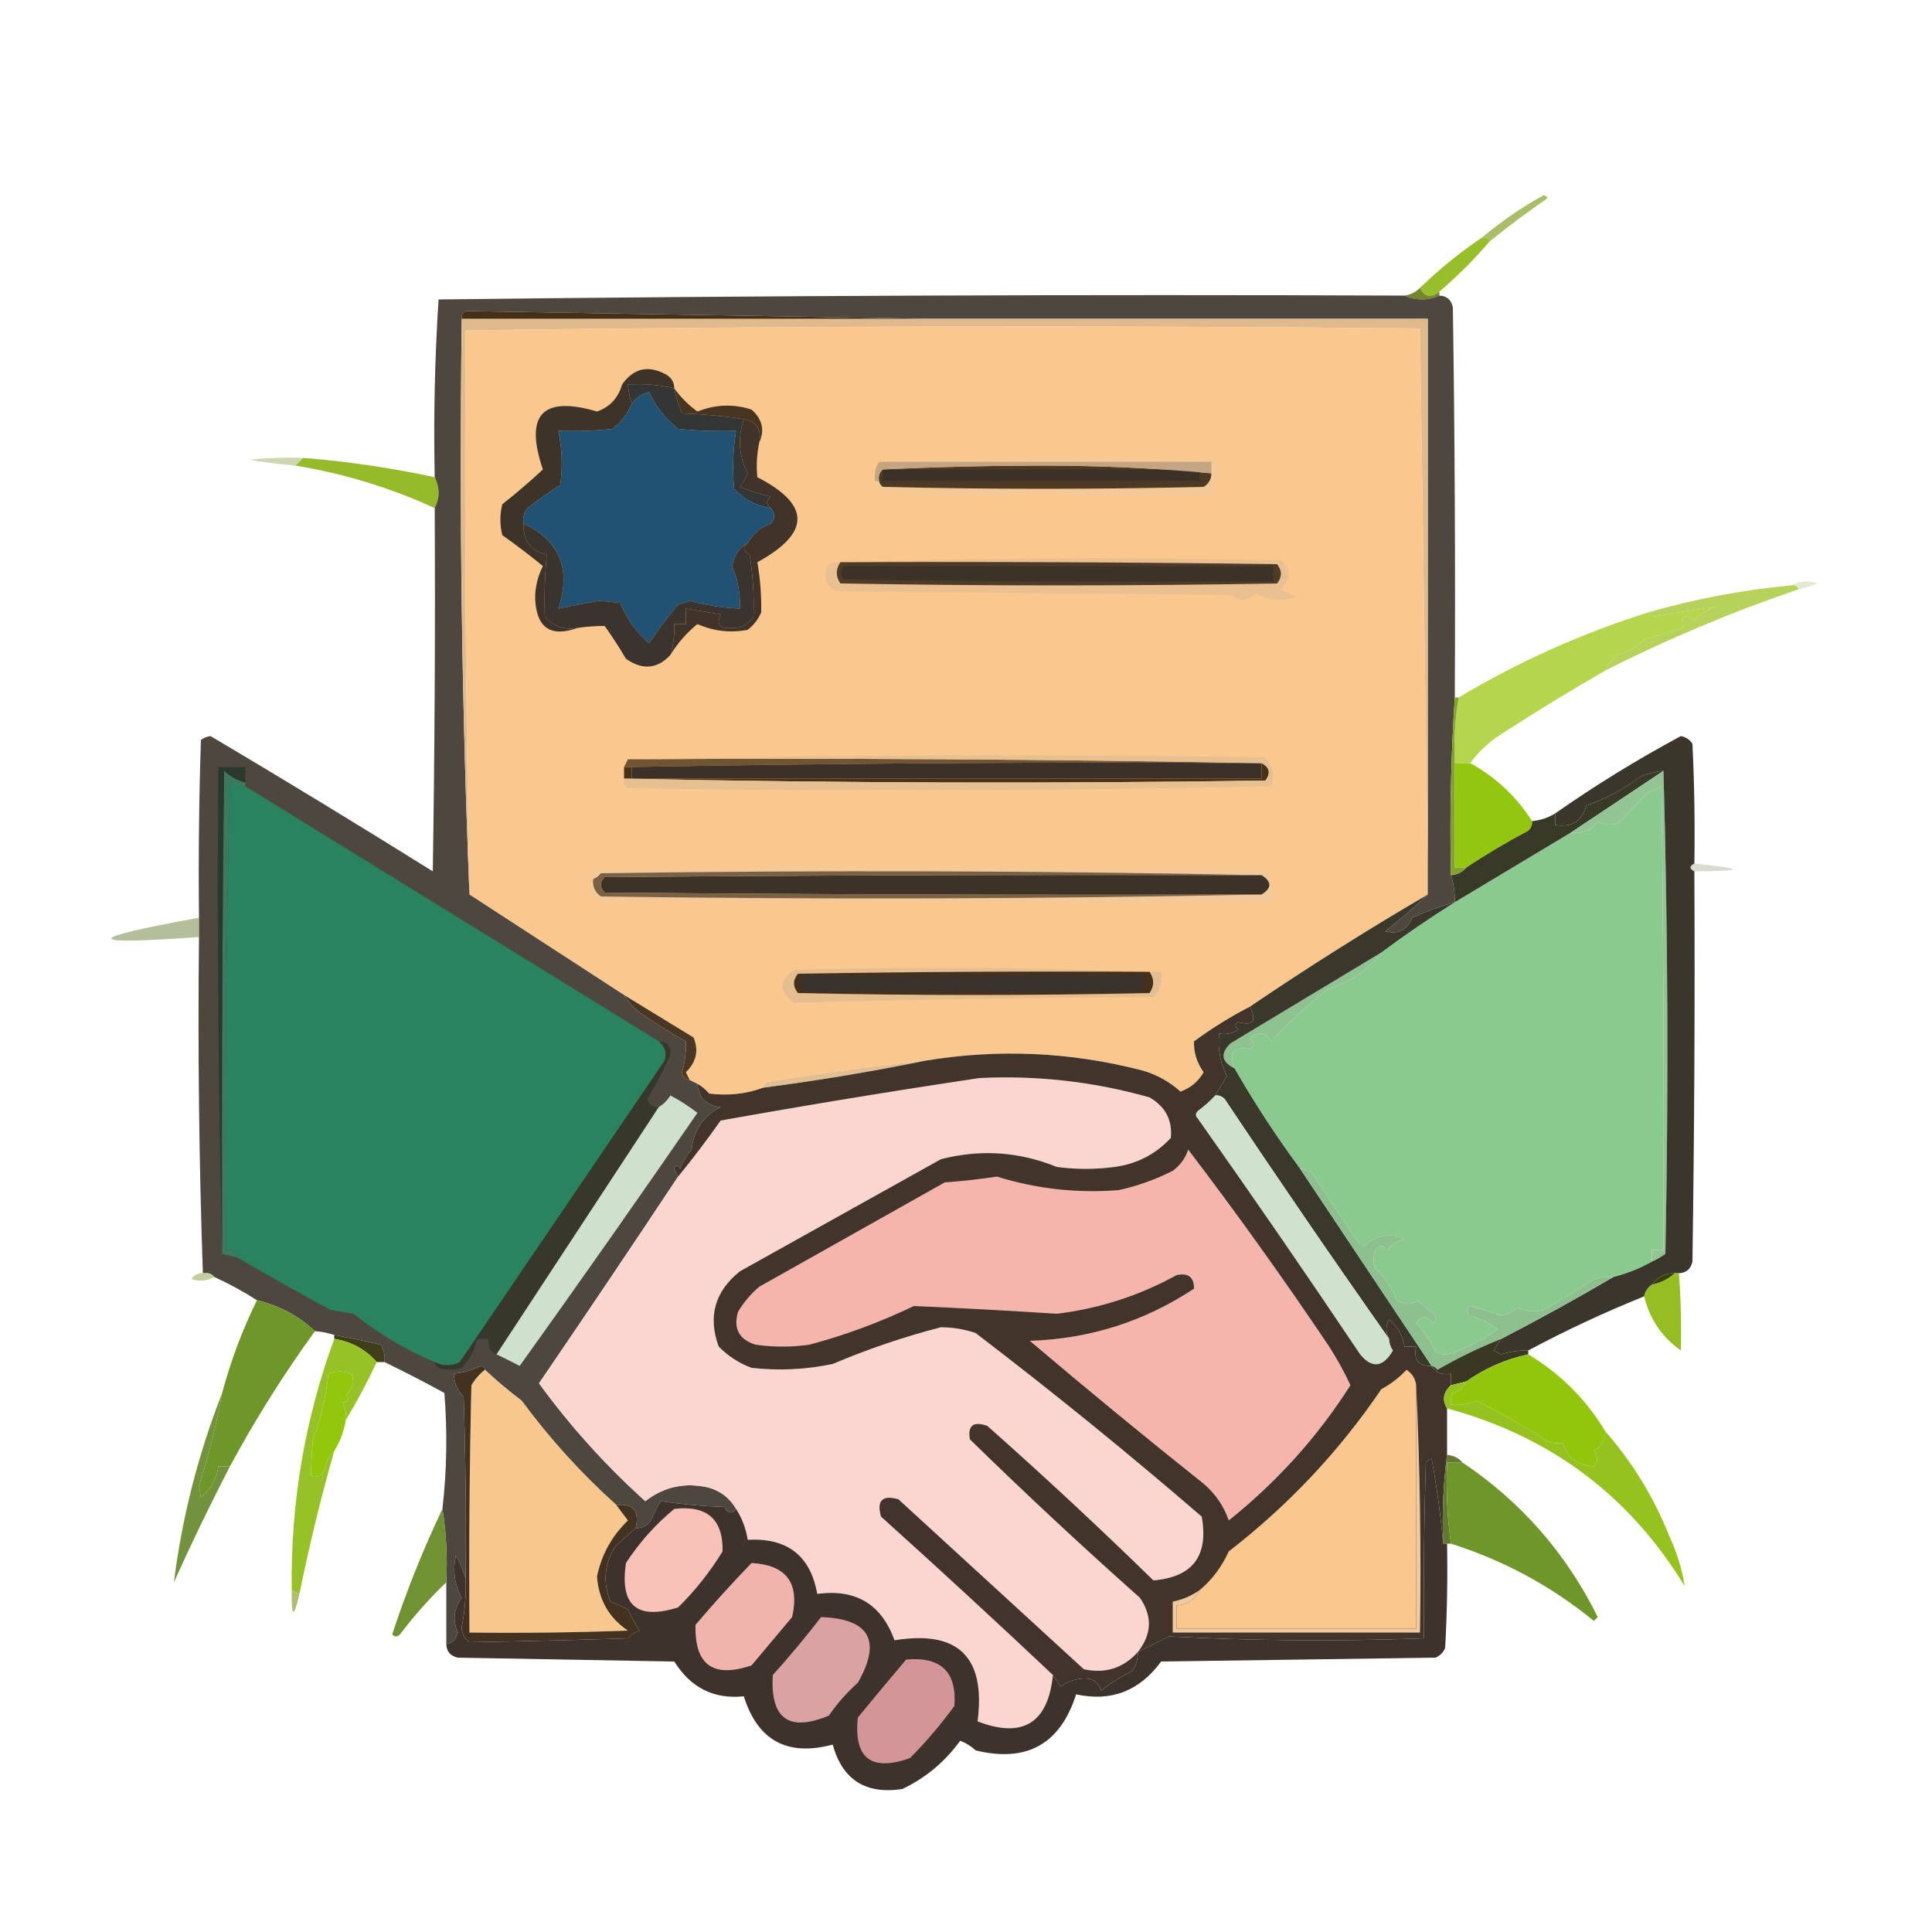 <?xml version="1.0" encoding="UTF-8"?>
<!DOCTYPE svg PUBLIC "-//W3C//DTD SVG 1.1//EN" "http://www.w3.org/Graphics/SVG/1.1/DTD/svg11.dtd">
<svg xmlns="http://www.w3.org/2000/svg" version="1.1" width="500px" height="500px" style="shape-rendering:geometricPrecision; text-rendering:geometricPrecision; image-rendering:optimizeQuality; fill-rule:evenodd; clip-rule:evenodd" xmlns:xlink="http://www.w3.org/1999/xlink">
<g><path style="opacity:0.922" fill="#a4b95f" d="M 385.5,62.5 C 385.158,61.662 384.492,61.328 383.5,61.5C 388.419,57.362 393.753,53.696 399.5,50.5C 400.696,50.846 400.696,51.346 399.5,52C 394.655,55.356 389.988,58.856 385.5,62.5 Z"/></g>
<g><path style="opacity:1" fill="#97bf2a" d="M 383.5,61.5 C 384.492,61.328 385.158,61.662 385.5,62.5C 381.5,67.167 377.167,71.5 372.5,75.5C 370.274,77.18 368.607,76.847 367.5,74.5C 372.427,69.698 377.76,65.365 383.5,61.5 Z"/></g>
<g><path style="opacity:1" fill="#75852e" d="M 367.5,74.5 C 368.607,76.847 370.274,77.18 372.5,75.5C 372.5,75.833 372.5,76.167 372.5,76.5C 369.5,77.833 366.5,77.833 363.5,76.5C 365.062,76.267 366.395,75.6 367.5,74.5 Z"/></g>
<g><path style="opacity:1" fill="#fac88e" d="M 369.5,223.5 C 369.5,226.167 369.5,228.833 369.5,231.5C 353.793,240.681 338.46,250.347 323.5,260.5C 318.471,263.102 313.638,266.102 309,269.5C 308.915,272.361 309.749,275.028 311.5,277.5C 310.109,279.89 308.109,281.557 305.5,282.5C 302.617,279.891 299.283,278.058 295.5,277C 276.999,272.228 258.332,271.395 239.5,274.5C 225.889,275.922 212.223,277.756 198.5,280C 197.944,280.383 197.611,280.883 197.5,281.5C 193.074,283.135 188.407,283.635 183.5,283C 182.627,281.955 181.627,281.122 180.5,280.5C 179.833,280.167 179.167,279.833 178.5,279.5C 178.196,278.85 177.863,278.183 177.5,277.5C 180.219,274.9 180.886,271.9 179.5,268.5C 173.472,264.822 167.472,261.156 161.5,257.5C 148.167,248.833 134.833,240.167 121.5,231.5C 120.505,182.905 120.172,134.239 120.5,85.5C 202.812,84.344 285.145,84.178 367.5,85C 368.164,131.264 368.831,177.431 369.5,223.5 Z"/></g>
<g><path style="opacity:0.596" fill="#abba77" d="M 78.5,118.5 C 77.833,119.167 77.167,119.833 76.5,120.5C 72.491,120.142 68.491,119.642 64.5,119C 69.155,118.501 73.822,118.334 78.5,118.5 Z"/></g>
<g><path style="opacity:1" fill="#95bb2a" d="M 78.5,118.5 C 89.954,119.422 101.287,121.089 112.5,123.5C 113.833,126.167 113.833,128.833 112.5,131.5C 101.09,126.255 89.091,122.588 76.5,120.5C 77.167,119.833 77.833,119.167 78.5,118.5 Z"/></g>
<g><path style="opacity:0.907" fill="#3d352c" d="M 363.5,76.5 C 366.5,77.833 369.5,77.833 372.5,76.5C 374.411,76.574 375.578,77.574 376,79.5C 376.5,113.165 376.667,146.832 376.5,180.5C 375.504,195.658 375.17,210.991 375.5,226.5C 376.219,228.764 376.552,231.097 376.5,233.5C 372.797,234.508 369.13,235.842 365.5,237.5C 364.125,240.729 361.792,241.896 358.5,241C 362.379,237.946 366.045,234.779 369.5,231.5C 369.5,228.833 369.5,226.167 369.5,223.5C 369.5,176.5 369.5,129.5 369.5,82.5C 326.167,82.5 282.833,82.5 239.5,82.5C 199.961,81.828 160.294,81.161 120.5,80.5C 119.702,80.957 119.369,81.624 119.5,82.5C 118.838,132.511 119.505,182.178 121.5,231.5C 134.833,240.167 148.167,248.833 161.5,257.5C 162.475,259.193 163.808,260.693 165.5,262C 169.415,264.771 173.415,267.271 177.5,269.5C 177.603,272.219 177.269,274.885 176.5,277.5C 176.747,278.713 177.414,279.38 178.5,279.5C 179.167,279.833 179.833,280.167 180.5,280.5C 180.818,284.151 182.818,286.151 186.5,286.5C 182.02,288.786 179.52,292.453 179,297.5C 177.748,299.001 176.748,300.668 176,302.5C 175.346,301.304 174.846,301.304 174.5,302.5C 174.863,303.183 175.196,303.85 175.5,304.5C 163.638,322.379 151.638,340.212 139.5,358C 147.544,369.05 156.71,379.217 167,388.5C 171.861,384.716 177.361,383.549 183.5,385C 186.595,385.935 188.929,387.769 190.5,390.5C 189.352,391.895 188.352,391.728 187.5,390C 181.917,389.809 176.417,389.309 171,388.5C 170.02,390.059 169.187,391.726 168.5,393.5C 167.476,394.853 166.143,395.52 164.5,395.5C 165.575,391.062 163.908,389.062 159.5,389.5C 150.416,381.33 142.249,372.33 135,362.5C 131.642,359.969 128.476,357.302 125.5,354.5C 125.44,353.957 125.107,353.624 124.5,353.5C 122.271,354.577 119.937,355.244 117.5,355.5C 117.504,357.842 118.337,359.842 120,361.5C 120.5,377.163 120.667,392.83 120.5,408.5C 119.852,406.502 119.019,404.502 118,402.5C 117.113,406.413 117.613,410.08 119.5,413.5C 117.432,416.348 117.098,419.348 118.5,422.5C 118.121,424.213 117.121,425.213 115.5,425.5C 115.5,420.167 115.5,414.833 115.5,409.5C 115.823,402.978 115.49,396.645 114.5,390.5C 115.64,380.577 115.807,370.577 115,360.5C 109.885,357.693 104.718,355.026 99.5,352.5C 99.713,350.856 99.38,349.356 98.5,348C 94.506,347.055 90.506,346.222 86.5,345.5C 84.883,344.962 83.216,344.629 81.5,344.5C 77.322,340.574 72.322,337.907 66.5,336.5C 63.028,334.262 59.362,332.262 55.5,330.5C 54.791,329.596 53.791,329.263 52.5,329.5C 51.509,300.574 51.175,271.574 51.5,242.5C 51.5,240.833 51.5,239.167 51.5,237.5C 51.333,222.163 51.5,206.83 52,191.5C 52.725,190.941 53.558,190.608 54.5,190.5C 73.775,201.931 92.941,213.598 112,225.5C 112.5,194.168 112.667,162.835 112.5,131.5C 113.833,128.833 113.833,126.167 112.5,123.5C 112.183,108.118 112.516,92.785 113.5,77.5C 196.831,76.5 280.164,76.167 363.5,76.5 Z"/></g>
<g><path style="opacity:1" fill="#e0ba8d" d="M 119.5,82.5 C 159.5,82.5 199.5,82.5 239.5,82.5C 282.833,82.5 326.167,82.5 369.5,82.5C 369.5,129.5 369.5,176.5 369.5,223.5C 368.831,177.431 368.164,131.264 367.5,85C 285.145,84.178 202.812,84.344 120.5,85.5C 120.172,134.239 120.505,182.905 121.5,231.5C 119.505,182.178 118.838,132.511 119.5,82.5 Z"/></g>
<g><path style="opacity:1" fill="#403328" d="M 192.5,108.5 C 195.779,109.031 197.113,111.031 196.5,114.5C 195.865,117.493 195.699,120.493 196,123.5C 209.83,130.607 209.83,137.94 196,145.5C 196.749,149.77 197.082,154.104 197,158.5C 196.215,160.286 195.049,161.786 193.5,163C 188.998,163.852 184.665,163.352 180.5,161.5C 177.697,163.783 175.364,166.45 173.5,169.5C 174.265,166.904 174.599,164.237 174.5,161.5C 175.5,161.5 176.5,161.5 177.5,161.5C 177.5,160.167 177.5,158.833 177.5,157.5C 180.487,157.998 183.487,158.498 186.5,159C 185.292,161.645 186.292,162.812 189.5,162.5C 191.912,162.594 193.745,161.594 195,159.5C 195.186,154.16 194.852,148.826 194,143.5C 192.272,142.648 192.105,141.648 193.5,140.5C 194.871,138.133 196.871,136.467 199.5,135.5C 200.626,134.192 200.626,132.858 199.5,131.5C 198.209,130.527 198.209,129.527 199.5,128.5C 196.696,127.895 194.029,127.062 191.5,126C 192.293,124.915 192.96,123.748 193.5,122.5C 191.201,118.059 190.868,113.392 192.5,108.5 Z"/></g>
<g><path style="opacity:1" fill="#333635" d="M 174.5,100.5 C 174.936,102.746 175.603,104.913 176.5,107C 182.016,107.173 187.349,107.673 192.5,108.5C 190.868,113.392 191.201,118.059 193.5,122.5C 192.96,123.748 192.293,124.915 191.5,126C 194.029,127.062 196.696,127.895 199.5,128.5C 198.209,129.527 198.209,130.527 199.5,131.5C 195.801,130.996 192.635,129.33 190,126.5C 189.502,121.481 189.668,116.481 190.5,111.5C 185.489,111.666 180.489,111.499 175.5,111C 172.11,108.286 169.61,105.119 168,101.5C 166.06,101.957 164.56,102.957 163.5,104.5C 162.962,102.883 162.629,101.216 162.5,99.5C 166.6,99.237 170.6,99.57 174.5,100.5 Z"/></g>
<g><path style="opacity:1" fill="#f4c996" d="M 227.5,119.5 C 256.33,118.336 285.33,118.17 314.5,119C 315.081,119.893 315.415,120.893 315.5,122C 314.582,124.086 313.915,126.253 313.5,128.5C 284.826,128.833 256.159,128.5 227.5,127.5C 226.873,126.583 226.539,125.583 226.5,124.5C 226.833,124.5 227.167,124.5 227.5,124.5C 227.611,125.117 227.944,125.617 228.5,126C 256.167,126.667 283.833,126.667 311.5,126C 312.823,125.184 313.489,124.017 313.5,122.5C 313.5,121.5 313.5,120.5 313.5,119.5C 284.833,119.5 256.167,119.5 227.5,119.5 Z"/></g>
<g><path style="opacity:1" fill="#4e3925" d="M 313.5,122.5 C 313.489,124.017 312.823,125.184 311.5,126C 283.833,126.667 256.167,126.667 228.5,126C 227.944,125.617 227.611,125.117 227.5,124.5C 227.263,123.209 227.596,122.209 228.5,121.5C 242.329,120.833 256.329,120.5 270.5,120.5C 285.055,120.517 299.388,121.183 313.5,122.5 Z"/></g>
<g><path style="opacity:1" fill="#3e3328" d="M 174.5,100.5 C 170.6,99.57 166.6,99.237 162.5,99.5C 162.629,101.216 162.962,102.883 163.5,104.5C 162.457,107.056 160.79,109.223 158.5,111C 153.845,111.499 149.179,111.666 144.5,111.5C 145.481,116.129 145.648,120.796 145,125.5C 142.079,127.377 139.246,129.377 136.5,131.5C 135.571,132.689 135.238,134.022 135.5,135.5C 135.311,139.96 137.311,142.627 141.5,143.5C 140.998,148.838 140.831,154.172 141,159.5C 143.153,162.124 145.987,163.124 149.5,162.5C 142.523,165.005 138.856,162.505 138.5,155C 138.481,152.001 139.148,149.168 140.5,146.5C 137.128,143.723 133.628,141.057 130,138.5C 129.333,135.833 129.333,133.167 130,130.5C 133.674,127.598 137.174,124.598 140.5,121.5C 135.682,107.322 140.349,102.322 154.5,106.5C 157.811,105.352 159.978,103.018 161,99.5C 164.033,95.226 167.867,94.393 172.5,97C 173.823,97.816 174.489,98.983 174.5,100.5 Z"/></g>
<g><path style="opacity:1" fill="#3b3129" d="M 228.5,121.5 C 255.833,121.5 283.167,121.5 310.5,121.5C 310.5,122.5 310.5,123.5 310.5,124.5C 283.167,124.5 255.833,124.5 228.5,124.5C 228.5,123.5 228.5,122.5 228.5,121.5 Z"/></g>
<g><path style="opacity:1" fill="#c5a581" d="M 227.5,119.5 C 256.167,119.5 284.833,119.5 313.5,119.5C 313.5,120.5 313.5,121.5 313.5,122.5C 299.388,121.183 285.055,120.517 270.5,120.5C 256.329,120.5 242.329,120.833 228.5,121.5C 227.596,122.209 227.263,123.209 227.5,124.5C 227.167,124.5 226.833,124.5 226.5,124.5C 226.216,122.585 226.549,120.919 227.5,119.5 Z"/></g>
<g><path style="opacity:1" fill="#215273" d="M 199.5,131.5 C 200.626,132.858 200.626,134.192 199.5,135.5C 196.871,136.467 194.871,138.133 193.5,140.5C 191.308,141.787 189.975,143.787 189.5,146.5C 190.967,150.032 191.634,153.698 191.5,157.5C 187.1,157.317 182.766,156.651 178.5,155.5C 177.5,155.833 176.5,156.167 175.5,156.5C 172.747,159.688 170.247,163.021 168,166.5C 164.64,163.612 162.14,160.112 160.5,156C 158.667,155.833 156.833,155.667 155,155.5C 151.458,156.113 147.958,156.78 144.5,157.5C 147.893,147.312 144.893,139.979 135.5,135.5C 135.238,134.022 135.571,132.689 136.5,131.5C 139.246,129.377 142.079,127.377 145,125.5C 145.648,120.796 145.481,116.129 144.5,111.5C 149.179,111.666 153.845,111.499 158.5,111C 160.79,109.223 162.457,107.056 163.5,104.5C 164.56,102.957 166.06,101.957 168,101.5C 169.61,105.119 172.11,108.286 175.5,111C 180.489,111.499 185.489,111.666 190.5,111.5C 189.668,116.481 189.502,121.481 190,126.5C 192.635,129.33 195.801,130.996 199.5,131.5 Z"/></g>
<g><path style="opacity:1" fill="#473521" d="M 174.5,100.5 C 176.146,102.812 178.146,104.812 180.5,106.5C 185.196,104.647 189.863,104.48 194.5,106C 197.299,108.511 197.965,111.345 196.5,114.5C 197.113,111.031 195.779,109.031 192.5,108.5C 187.349,107.673 182.016,107.173 176.5,107C 175.603,104.913 174.936,102.746 174.5,100.5 Z"/></g>
<g><path style="opacity:1" fill="#462f17" d="M 239.5,82.5 C 199.5,82.5 159.5,82.5 119.5,82.5C 119.369,81.624 119.702,80.957 120.5,80.5C 160.294,81.161 199.961,81.828 239.5,82.5 Z"/></g>
<g><path style="opacity:0.412" fill="#bfc893" d="M 463.5,151.5 C 465.628,150.371 467.961,150.204 470.5,151C 468.846,151.608 467.179,152.108 465.5,152.5C 465.158,151.662 464.492,151.328 463.5,151.5 Z"/></g>
<g><path style="opacity:1" fill="#eac091" d="M 217.5,145.5 C 255.331,144.336 293.331,144.169 331.5,145C 334.105,147.411 334.105,149.911 331.5,152.5C 332.833,153.167 334.167,153.833 335.5,154.5C 331.864,155.815 328.364,155.482 325,153.5C 322.897,155.662 320.73,155.829 318.5,154C 284.5,153.667 250.5,153.333 216.5,153C 213.447,151.419 212.78,149.086 214.5,146C 215.448,145.517 216.448,145.351 217.5,145.5 Z"/></g>
<g><path style="opacity:1" fill="#4f3c27" d="M 217.5,145.5 C 255.168,145.333 292.835,145.5 330.5,146C 331.833,147.667 331.833,149.333 330.5,151C 292.833,151.667 255.167,151.667 217.5,151C 216.248,149.172 216.248,147.339 217.5,145.5 Z"/></g>
<g><path style="opacity:1" fill="#3d3228" d="M 218.5,146.5 C 255.5,146.5 292.5,146.5 329.5,146.5C 329.5,147.833 329.5,149.167 329.5,150.5C 292.498,150.667 255.498,150.5 218.5,150C 217.316,148.855 217.316,147.688 218.5,146.5 Z"/></g>
<g><path style="opacity:1" fill="#b6d25a" d="M 463.5,151.5 C 464.492,151.328 465.158,151.662 465.5,152.5C 448.345,158.33 431.679,165.33 415.5,173.5C 416.174,171.976 417.174,170.642 418.5,169.5C 421.23,168.811 423.564,167.478 425.5,165.5C 428.905,164.575 432.239,163.575 435.5,162.5C 435.065,159.387 436.065,158.721 438.5,160.5C 440.108,158.738 442.108,157.572 444.5,157C 439.283,157.676 433.95,158.509 428.5,159.5C 427.584,159.457 426.917,159.124 426.5,158.5C 438.613,155.011 450.946,152.677 463.5,151.5 Z"/></g>
<g><path style="opacity:1" fill="#3a332e" d="M 135.5,135.5 C 144.893,139.979 147.893,147.312 144.5,157.5C 147.958,156.78 151.458,156.113 155,155.5C 156.833,155.667 158.667,155.833 160.5,156C 162.14,160.112 164.64,163.612 168,166.5C 170.247,163.021 172.747,159.688 175.5,156.5C 176.5,156.167 177.5,155.833 178.5,155.5C 182.766,156.651 187.1,157.317 191.5,157.5C 191.634,153.698 190.967,150.032 189.5,146.5C 189.975,143.787 191.308,141.787 193.5,140.5C 192.105,141.648 192.272,142.648 194,143.5C 194.852,148.826 195.186,154.16 195,159.5C 193.745,161.594 191.912,162.594 189.5,162.5C 186.292,162.812 185.292,161.645 186.5,159C 183.487,158.498 180.487,157.998 177.5,157.5C 177.5,158.833 177.5,160.167 177.5,161.5C 176.5,161.5 175.5,161.5 174.5,161.5C 174.599,164.237 174.265,166.904 173.5,169.5C 170.129,173.142 166.295,173.475 162,170.5C 160.291,167.582 158.458,164.748 156.5,162C 154.203,161.982 151.869,162.149 149.5,162.5C 145.987,163.124 143.153,162.124 141,159.5C 140.831,154.172 140.998,148.838 141.5,143.5C 137.311,142.627 135.311,139.96 135.5,135.5 Z"/></g>
<g><path style="opacity:1" fill="#b4d54c" d="M 415.5,173.5 C 406.408,178.74 397.408,184.24 388.5,190C 385.287,192.05 382.621,194.55 380.5,197.5C 379.167,197.5 377.833,197.5 376.5,197.5C 376.214,191.741 376.548,186.075 377.5,180.5C 392.974,171.263 409.307,163.93 426.5,158.5C 426.917,159.124 427.584,159.457 428.5,159.5C 433.95,158.509 439.283,157.676 444.5,157C 442.108,157.572 440.108,158.738 438.5,160.5C 436.065,158.721 435.065,159.387 435.5,162.5C 432.239,163.575 428.905,164.575 425.5,165.5C 423.564,167.478 421.23,168.811 418.5,169.5C 417.174,170.642 416.174,171.976 415.5,173.5 Z"/></g>
<g><path style="opacity:1" fill="#715533" d="M 162.5,196.5 C 217.336,196.168 272.003,196.501 326.5,197.5C 271.997,197.168 217.664,197.501 163.5,198.5C 162.833,198.5 162.167,198.5 161.5,198.5C 161.833,197.833 162.167,197.167 162.5,196.5 Z"/></g>
<g><path style="opacity:1" fill="#3c3129" d="M 326.5,197.5 C 326.5,198.833 326.5,200.167 326.5,201.5C 272.167,201.5 217.833,201.5 163.5,201.5C 163.5,200.5 163.5,199.5 163.5,198.5C 217.664,197.501 271.997,197.168 326.5,197.5 Z"/></g>
<g><path style="opacity:1" fill="#473119" d="M 326.5,197.5 C 328.582,198.585 328.916,200.085 327.5,202C 272.096,202.829 216.763,202.662 161.5,201.5C 161.5,200.5 161.5,199.5 161.5,198.5C 162.167,198.5 162.833,198.5 163.5,198.5C 163.5,199.5 163.5,200.5 163.5,201.5C 217.833,201.5 272.167,201.5 326.5,201.5C 326.5,200.167 326.5,198.833 326.5,197.5 Z"/></g>
<g><path style="opacity:1" fill="#e6c091" d="M 162.5,196.5 C 217.332,195.335 272.332,195.168 327.5,196C 329.444,198.153 329.944,200.653 329,203.5C 273.571,204.664 218.071,204.831 162.5,204C 161.748,203.329 161.414,202.496 161.5,201.5C 216.763,202.662 272.096,202.829 327.5,202C 328.916,200.085 328.582,198.585 326.5,197.5C 272.003,196.501 217.336,196.168 162.5,196.5 Z"/></g>
<g><path style="opacity:1" fill="#2a835f" d="M 63.5,203.5 C 99.143,225.464 134.81,247.464 170.5,269.5C 172.113,270.838 172.613,272.505 172,274.5C 154.309,300.571 136.642,326.571 119,352.5C 116.88,353.605 114.713,353.605 112.5,352.5C 105.019,349.369 98.019,345.203 91.5,340C 89.5,339.667 87.5,339.333 85.5,339C 77.423,334.59 69.423,330.09 61.5,325.5C 61.179,323.952 60.179,323.285 58.5,323.5C 58.167,283.161 58.5,242.828 59.5,202.5C 60.736,203.246 62.069,203.579 63.5,203.5 Z"/></g>
<g><path style="opacity:1" fill="#8bca8f" d="M 427.5,326.5 C 424.373,328.279 421.04,329.613 417.5,330.5C 415.801,330.34 414.134,330.506 412.5,331C 408.272,333.852 403.939,336.519 399.5,339C 397.287,339.626 395.12,339.459 393,338.5C 391.604,339.394 390.104,340.061 388.5,340.5C 385.764,339.466 383.097,338.633 380.5,338C 379.359,338.741 379.359,339.575 380.5,340.5C 383.07,341.223 385.403,342.39 387.5,344C 384.36,346.368 381.027,348.201 377.5,349.5C 375.579,350.641 373.579,350.808 371.5,350C 370.287,347.103 368.621,344.603 366.5,342.5C 367.612,340.369 369.112,340.369 371,342.5C 371.749,341.365 371.583,340.365 370.5,339.5C 369.186,338.687 368.019,337.687 367,336.5C 365.186,337.76 363.353,337.76 361.5,336.5C 360.3,333.41 358.467,330.743 356,328.5C 355.333,326.833 355.333,325.167 356,323.5C 357,322.167 358,322.167 359,323.5C 360.204,322.141 361.704,321.141 363.5,320.5C 359.581,319.022 356.081,319.689 353,322.5C 352.586,322.043 352.086,321.709 351.5,321.5C 347.445,315.493 343.445,309.493 339.5,303.5C 338.583,302.873 337.583,302.539 336.5,302.5C 330.339,294.183 324.672,285.517 319.5,276.5C 317.989,272.353 319.322,270.686 323.5,271.5C 324.711,270.726 324.711,269.893 323.5,269C 325.578,266.866 327.412,267.032 329,269.5C 333.504,264.672 338.337,260.172 343.5,256C 349.22,254.373 353.886,251.206 357.5,246.5C 363.66,241.92 369.993,237.586 376.5,233.5C 386.528,227.489 396.528,221.489 406.5,215.5C 409.421,215.854 411.754,214.854 413.5,212.5C 415.516,213.706 417.516,213.706 419.5,212.5C 421.833,210 424.167,207.5 426.5,205C 427.766,204.691 428.933,204.191 430,203.5C 430.5,243.499 430.667,283.499 430.5,323.5C 429.5,323.5 428.5,323.5 427.5,323.5C 427.5,324.5 427.5,325.5 427.5,326.5 Z"/></g>
<g><path style="opacity:1" fill="#93c60e" d="M 376.5,197.5 C 377.833,197.5 379.167,197.5 380.5,197.5C 387.103,201.137 392.436,206.137 396.5,212.5C 396.586,213.496 396.252,214.329 395.5,215C 389.974,217.926 384.641,221.093 379.5,224.5C 378.5,224.5 377.5,224.5 376.5,224.5C 376.5,215.5 376.5,206.5 376.5,197.5 Z"/></g>
<g><path style="opacity:1" fill="#383927" d="M 430.5,199.5 C 422.5,204.833 414.5,210.167 406.5,215.5C 396.528,221.489 386.528,227.489 376.5,233.5C 376.552,231.097 376.219,228.764 375.5,226.5C 377.153,226.34 378.486,225.674 379.5,224.5C 384.641,221.093 389.974,217.926 395.5,215C 396.252,214.329 396.586,213.496 396.5,212.5C 398.685,212.296 400.685,211.63 402.5,210.5C 402.5,211.5 402.5,212.5 402.5,213.5C 406.791,214.18 409.457,212.514 410.5,208.5C 415.534,206.759 420.2,204.259 424.5,201C 426.436,200.187 428.436,199.687 430.5,199.5 Z"/></g>
<g><path style="opacity:1" fill="#83a32d" d="M 376.5,180.5 C 376.833,180.5 377.167,180.5 377.5,180.5C 376.548,186.075 376.214,191.741 376.5,197.5C 376.5,206.5 376.5,215.5 376.5,224.5C 377.5,224.5 378.5,224.5 379.5,224.5C 378.486,225.674 377.153,226.34 375.5,226.5C 375.17,210.991 375.504,195.658 376.5,180.5 Z"/></g>
<g><path style="opacity:0.353" fill="#949b79" d="M 438.5,223.5 C 451.724,224.794 451.724,225.46 438.5,225.5C 437.167,224.833 437.167,224.167 438.5,223.5 Z"/></g>
<g><path style="opacity:1" fill="#93c493" d="M 430.5,199.5 C 431.665,240.998 431.831,282.665 431,324.5C 429.887,325.305 428.721,325.972 427.5,326.5C 427.5,325.5 427.5,324.5 427.5,323.5C 428.5,323.5 429.5,323.5 430.5,323.5C 430.667,283.499 430.5,243.499 430,203.5C 428.933,204.191 427.766,204.691 426.5,205C 424.167,207.5 421.833,210 419.5,212.5C 417.516,213.706 415.516,213.706 413.5,212.5C 411.754,214.854 409.421,215.854 406.5,215.5C 414.5,210.167 422.5,204.833 430.5,199.5 Z"/></g>
<g><path style="opacity:1" fill="#f4c999" d="M 153.5,227.5 C 152.047,226.175 152.381,225.342 154.5,225C 212.167,224.333 269.833,224.333 327.5,225C 329.314,227.481 329.98,230.315 329.5,233.5C 271.166,233.667 212.832,233.5 154.5,233C 152.368,231.38 152.035,229.546 153.5,227.5 Z"/></g>
<g><path style="opacity:1" fill="#3c3227" d="M 326.5,226.5 C 329.167,228.167 329.167,229.833 326.5,231.5C 269.832,231.667 213.166,231.5 156.5,231C 155.167,229.667 155.167,228.333 156.5,227C 213.166,226.5 269.832,226.333 326.5,226.5 Z"/></g>
<g><path style="opacity:1" fill="#7a6144" d="M 326.5,226.5 C 269.832,226.333 213.166,226.5 156.5,227C 155.167,228.333 155.167,229.667 156.5,231C 213.166,231.5 269.832,231.667 326.5,231.5C 269.668,232.665 212.668,232.832 155.5,232C 153.963,230.89 153.297,229.39 153.5,227.5C 154.289,227.217 154.956,226.717 155.5,226C 212.668,225.168 269.668,225.335 326.5,226.5 Z"/></g>
<g><path style="opacity:1" fill="#3a362c" d="M 438.5,223.5 C 437.167,224.167 437.167,224.833 438.5,225.5C 438.667,259.168 438.5,292.835 438,326.5C 437.578,328.426 436.411,329.426 434.5,329.5C 434.167,329.5 433.833,329.5 433.5,329.5C 430.911,329.461 428.911,330.461 427.5,332.5C 426.449,333.222 425.782,334.222 425.5,335.5C 415.266,339.617 405.266,344.283 395.5,349.5C 393.116,349.443 390.782,349.777 388.5,350.5C 387.833,350.167 387.167,349.833 386.5,349.5C 387.193,348.482 387.859,347.482 388.5,346.5C 398.327,341.42 407.994,336.087 417.5,330.5C 421.04,329.613 424.373,328.279 427.5,326.5C 428.721,325.972 429.887,325.305 431,324.5C 431.831,282.665 431.665,240.998 430.5,199.5C 428.436,199.687 426.436,200.187 424.5,201C 420.2,204.259 415.534,206.759 410.5,208.5C 409.457,212.514 406.791,214.18 402.5,213.5C 402.5,212.5 402.5,211.5 402.5,210.5C 412.914,203.207 423.747,196.54 435,190.5C 436.326,190.755 437.326,191.422 438,192.5C 438.5,202.828 438.666,213.161 438.5,223.5 Z"/></g>
<g><path style="opacity:0.551" fill="#768c49" d="M 51.5,237.5 C 51.5,239.167 51.5,240.833 51.5,242.5C 21.223,244.68 21.223,243.014 51.5,237.5 Z"/></g>
<g><path style="opacity:1" fill="#3b7a5f" d="M 63.5,202.5 C 63.5,202.833 63.5,203.167 63.5,203.5C 62.069,203.579 60.736,203.246 59.5,202.5C 58.5,242.828 58.167,283.161 58.5,323.5C 60.179,323.285 61.179,323.952 61.5,325.5C 60.167,325.167 58.833,324.833 57.5,324.5C 57.333,282.832 57.5,241.165 58,199.5C 59.583,200.971 61.417,201.971 63.5,202.5 Z"/></g>
<g><path style="opacity:1" fill="#2b392c" d="M 63.5,202.5 C 61.417,201.971 59.583,200.971 58,199.5C 57.5,241.165 57.333,282.832 57.5,324.5C 56.501,282.67 56.168,240.67 56.5,198.5C 58.833,198.5 61.167,198.5 63.5,198.5C 63.5,199.833 63.5,201.167 63.5,202.5 Z"/></g>
<g><path style="opacity:1" fill="#e4be91" d="M 296.5,251.5 C 266.498,251.333 236.498,251.5 206.5,252C 205.167,253.667 205.167,255.333 206.5,257C 236.833,257.667 267.167,257.667 297.5,257C 298.752,255.172 298.752,253.339 297.5,251.5C 298.5,251.5 299.5,251.5 300.5,251.5C 300.917,254.079 300.25,256.246 298.5,258C 267.458,258.174 236.458,258.674 205.5,259.5C 201.562,256.57 201.562,253.737 205.5,251C 236.003,250.169 266.336,250.336 296.5,251.5 Z"/></g>
<g><path style="opacity:1" fill="#43301d" d="M 296.5,251.5 C 296.833,251.5 297.167,251.5 297.5,251.5C 298.752,253.339 298.752,255.172 297.5,257C 267.167,257.667 236.833,257.667 206.5,257C 205.167,255.333 205.167,253.667 206.5,252C 236.498,251.5 266.498,251.333 296.5,251.5 Z"/></g>
<g><path style="opacity:1" fill="#3a322c" d="M 207.5,252.5 C 236.833,252.5 266.167,252.5 295.5,252.5C 295.5,253.833 295.5,255.167 295.5,256.5C 266.167,256.5 236.833,256.5 207.5,256.5C 207.5,255.167 207.5,253.833 207.5,252.5 Z"/></g>
<g><path style="opacity:1" fill="#493723" d="M 161.5,257.5 C 167.472,261.156 173.472,264.822 179.5,268.5C 180.886,271.9 180.219,274.9 177.5,277.5C 177.863,278.183 178.196,278.85 178.5,279.5C 177.414,279.38 176.747,278.713 176.5,277.5C 177.269,274.885 177.603,272.219 177.5,269.5C 173.415,267.271 169.415,264.771 165.5,262C 163.808,260.693 162.475,259.193 161.5,257.5 Z"/></g>
<g><path style="opacity:1" fill="#8ec290" d="M 357.5,246.5 C 353.886,251.206 349.22,254.373 343.5,256C 338.337,260.172 333.504,264.672 329,269.5C 327.412,267.032 325.578,266.866 323.5,269C 324.711,269.893 324.711,270.726 323.5,271.5C 319.322,270.686 317.989,272.353 319.5,276.5C 316.09,274.778 315.757,272.611 318.5,270C 331.556,262.144 344.556,254.311 357.5,246.5 Z"/></g>
<g><path style="opacity:1" fill="#e4be90" d="M 239.5,274.5 C 225.72,277.318 211.72,279.652 197.5,281.5C 197.611,280.883 197.944,280.383 198.5,280C 212.223,277.756 225.889,275.922 239.5,274.5 Z"/></g>
<g><path style="opacity:1" fill="#fbd6d1" d="M 294.5,427.5 C 290.76,431.691 286.093,433.191 280.5,432C 264.5,417.333 248.5,402.667 232.5,388C 228.333,386.833 226.833,388.333 228,392.5C 243.03,406.033 257.863,419.699 272.5,433.5C 271.198,445.971 264.698,449.971 253,445.5C 255.15,428.816 247.983,421.816 231.5,424.5C 228.13,415.149 221.463,411.149 211.5,412.5C 209.753,402.603 203.753,397.936 193.5,398.5C 193.06,395.62 192.06,392.954 190.5,390.5C 188.929,387.769 186.595,385.935 183.5,385C 177.361,383.549 171.861,384.716 167,388.5C 156.71,379.217 147.544,369.05 139.5,358C 151.638,340.212 163.638,322.379 175.5,304.5C 179.303,299.851 182.97,295.018 186.5,290C 208.777,286.009 231.11,282.343 253.5,279C 268.427,278.265 283.093,279.932 297.5,284C 301.624,286.42 303.457,289.92 303,294.5C 299.083,298.709 294.25,301.209 288.5,302C 283.5,302.667 278.5,302.667 273.5,302C 263.736,298.03 253.736,297.364 243.5,300C 226.167,309.667 208.833,319.333 191.5,329C 184.983,334.215 183.149,340.715 186,348.5C 188.441,350.969 191.274,352.802 194.5,354C 201.556,354.788 208.556,354.455 215.5,353C 224.659,349.114 233.993,345.947 243.5,343.5C 246.592,343.507 249.592,344.007 252.5,345C 272.458,360.234 291.958,376.068 311,392.5C 312.825,402.663 308.658,408.163 298.5,409C 284.468,395.299 270.134,381.966 255.5,369C 251.889,367.746 250.389,368.912 251,372.5C 265.366,386.534 280.032,400.2 295,413.5C 298.265,418.26 298.099,422.926 294.5,427.5 Z"/></g>
<g><path style="opacity:1" fill="#3a382a" d="M 369.5,231.5 C 366.045,234.779 362.379,237.946 358.5,241C 361.792,241.896 364.125,240.729 365.5,237.5C 369.13,235.842 372.797,234.508 376.5,233.5C 369.993,237.586 363.66,241.92 357.5,246.5C 344.556,254.311 331.556,262.144 318.5,270C 315.757,272.611 316.09,274.778 319.5,276.5C 324.672,285.517 330.339,294.183 336.5,302.5C 347.833,319.5 359.167,336.5 370.5,353.5C 367.09,353.616 365.756,351.95 366.5,348.5C 365.5,348.5 364.5,348.5 363.5,348.5C 363.067,345.715 361.734,343.381 359.5,341.5C 358.566,343.095 358.566,344.761 359.5,346.5C 345.109,326.073 330.942,305.406 317,284.5C 316.329,283.748 315.496,283.414 314.5,283.5C 315.473,281.851 316.473,280.184 317.5,278.5C 315.779,275.092 315.112,271.425 315.5,267.5C 317.288,267.785 318.955,267.452 320.5,266.5C 319.494,265.604 319.494,264.938 320.5,264.5C 324.301,265.599 325.301,264.266 323.5,260.5C 338.46,250.347 353.793,240.681 369.5,231.5 Z"/></g>
<g><path style="opacity:1" fill="#cee2cc" d="M 314.5,283.5 C 315.496,283.414 316.329,283.748 317,284.5C 330.942,305.406 345.109,326.073 359.5,346.5C 359.539,347.583 359.873,348.583 360.5,349.5C 357.929,353.911 355.096,354.244 352,350.5C 338.247,329.993 324.247,309.659 310,289.5C 309.333,288.833 309.333,288.167 310,287.5C 311.667,286.267 313.167,284.933 314.5,283.5 Z"/></g>
<g><path style="opacity:1" fill="#38372c" d="M 170.5,269.5 C 172.722,269.559 173.722,270.725 173.5,273C 171.732,276.94 169.732,280.773 167.5,284.5C 168.005,285.919 169.005,286.585 170.5,286.5C 156.5,307.833 142.5,329.167 128.5,350.5C 126.824,349.817 126.157,348.483 126.5,346.5C 125.5,346.5 124.5,346.5 123.5,346.5C 122.874,349.315 121.54,351.815 119.5,354C 117.5,354.667 115.5,354.667 113.5,354C 112.944,353.617 112.611,353.117 112.5,352.5C 114.713,353.605 116.88,353.605 119,352.5C 136.642,326.571 154.309,300.571 172,274.5C 172.613,272.505 172.113,270.838 170.5,269.5 Z"/></g>
<g><path style="opacity:1" fill="#384206" d="M 433.5,329.5 C 431.819,331.008 429.819,332.008 427.5,332.5C 428.911,330.461 430.911,329.461 433.5,329.5 Z"/></g>
<g><path style="opacity:0.514" fill="#8b9e42" d="M 52.5,329.5 C 53.791,329.263 54.791,329.596 55.5,330.5C 53.598,331.511 51.598,331.678 49.5,331C 50.244,329.961 51.244,329.461 52.5,329.5 Z"/></g>
<g><path style="opacity:1" fill="#cee1cc" d="M 128.5,350.5 C 142.5,329.167 156.5,307.833 170.5,286.5C 171.712,285.77 172.712,284.77 173.5,283.5C 175.968,284.803 178.301,286.303 180.5,288C 165.361,309.972 150.028,331.805 134.5,353.5C 132.466,352.441 130.466,351.441 128.5,350.5 Z"/></g>
<g><path style="opacity:1" fill="#41342b" d="M 323.5,260.5 C 325.301,264.266 324.301,265.599 320.5,264.5C 319.494,264.938 319.494,265.604 320.5,266.5C 318.955,267.452 317.288,267.785 315.5,267.5C 315.112,271.425 315.779,275.092 317.5,278.5C 316.473,280.184 315.473,281.851 314.5,283.5C 313.167,284.933 311.667,286.267 310,287.5C 309.333,288.167 309.333,288.833 310,289.5C 324.247,309.659 338.247,329.993 352,350.5C 355.096,354.244 357.929,353.911 360.5,349.5C 359.873,348.583 359.539,347.583 359.5,346.5C 358.566,344.761 358.566,343.095 359.5,341.5C 361.734,343.381 363.067,345.715 363.5,348.5C 364.5,348.5 365.5,348.5 366.5,348.5C 365.756,351.95 367.09,353.616 370.5,353.5C 371.552,355.256 373.219,355.923 375.5,355.5C 375.5,356.5 375.5,357.5 375.5,358.5C 373.49,360.317 373.157,362.317 374.5,364.5C 374.5,368.5 374.5,372.5 374.5,376.5C 373.508,383.982 373.175,391.648 373.5,399.5C 372.852,392.257 371.852,384.924 370.5,377.5C 369.914,377.709 369.414,378.043 369,378.5C 368.547,393.813 368.381,408.979 368.5,424C 346.457,424.822 324.457,424.655 302.5,423.5C 299.787,424.914 297.12,426.247 294.5,427.5C 298.099,422.926 298.265,418.26 295,413.5C 280.032,400.2 265.366,386.534 251,372.5C 250.389,368.912 251.889,367.746 255.5,369C 270.134,381.966 284.468,395.299 298.5,409C 308.658,408.163 312.825,402.663 311,392.5C 291.958,376.068 272.458,360.234 252.5,345C 249.592,344.007 246.592,343.507 243.5,343.5C 233.993,345.947 224.659,349.114 215.5,353C 208.556,354.455 201.556,354.788 194.5,354C 191.274,352.802 188.441,350.969 186,348.5C 183.149,340.715 184.983,334.215 191.5,329C 208.833,319.333 226.167,309.667 243.5,300C 253.736,297.364 263.736,298.03 273.5,302C 278.5,302.667 283.5,302.667 288.5,302C 294.25,301.209 299.083,298.709 303,294.5C 303.457,289.92 301.624,286.42 297.5,284C 283.093,279.932 268.427,278.265 253.5,279C 231.11,282.343 208.777,286.009 186.5,290C 182.97,295.018 179.303,299.851 175.5,304.5C 175.196,303.85 174.863,303.183 174.5,302.5C 174.846,301.304 175.346,301.304 176,302.5C 176.748,300.668 177.748,299.001 179,297.5C 179.52,292.453 182.02,288.786 186.5,286.5C 182.818,286.151 180.818,284.151 180.5,280.5C 181.627,281.122 182.627,281.955 183.5,283C 188.407,283.635 193.074,283.135 197.5,281.5C 211.72,279.652 225.72,277.318 239.5,274.5C 258.332,271.395 276.999,272.228 295.5,277C 299.283,278.058 302.617,279.891 305.5,282.5C 308.109,281.557 310.109,279.89 311.5,277.5C 309.749,275.028 308.915,272.361 309,269.5C 313.638,266.102 318.471,263.102 323.5,260.5 Z"/></g>
<g><path style="opacity:1" fill="#f4b5ac" d="M 307.5,297.5 C 320.136,314.081 332.302,331.081 344,348.5C 346.073,351.73 347.906,355.063 349.5,358.5C 341.01,371.832 330.51,383.498 318,393.5C 316.71,389.76 314.543,386.593 311.5,384C 296.316,371.906 281.316,359.572 266.5,347C 282.02,346.492 296.186,341.992 309,333.5C 309.022,330.53 307.522,329.364 304.5,330C 294.819,335.337 284.486,338.671 273.5,340C 261.169,339.2 248.836,338.533 236.5,338C 227.807,342.18 218.807,345.514 209.5,348C 204.833,348.667 200.167,348.667 195.5,348C 191.234,346.634 189.734,343.801 191,339.5C 192.458,337.04 194.291,334.873 196.5,333C 212.5,324 228.5,315 244.5,306C 249.023,305.68 253.523,305.18 258,304.5C 268.278,307.681 278.778,308.847 289.5,308C 294.383,306.928 299.05,305.261 303.5,303C 305.464,301.549 306.797,299.716 307.5,297.5 Z"/></g>
<g><path style="opacity:1" fill="#95be23" d="M 433.5,329.5 C 433.833,329.5 434.167,329.5 434.5,329.5C 435.001,336.171 435.168,342.837 435,349.5C 430.108,346.063 426.941,341.396 425.5,335.5C 425.782,334.222 426.449,333.222 427.5,332.5C 429.819,332.008 431.819,331.008 433.5,329.5 Z"/></g>
<g><path style="opacity:1" fill="#3f3e19" d="M 86.5,346.5 C 86.5,346.167 86.5,345.833 86.5,345.5C 90.506,346.222 94.506,347.055 98.5,348C 99.38,349.356 99.713,350.856 99.5,352.5C 98.833,352.5 98.167,352.5 97.5,352.5C 94.6,349.214 90.933,347.214 86.5,346.5 Z"/></g>
<g><path style="opacity:1" fill="#8ec08f" d="M 336.5,302.5 C 337.583,302.539 338.583,302.873 339.5,303.5C 343.445,309.493 347.445,315.493 351.5,321.5C 352.086,321.709 352.586,322.043 353,322.5C 356.081,319.689 359.581,319.022 363.5,320.5C 361.704,321.141 360.204,322.141 359,323.5C 358,322.167 357,322.167 356,323.5C 355.333,325.167 355.333,326.833 356,328.5C 358.467,330.743 360.3,333.41 361.5,336.5C 363.353,337.76 365.186,337.76 367,336.5C 368.019,337.687 369.186,338.687 370.5,339.5C 371.583,340.365 371.749,341.365 371,342.5C 369.112,340.369 367.612,340.369 366.5,342.5C 368.621,344.603 370.287,347.103 371.5,350C 373.579,350.808 375.579,350.641 377.5,349.5C 381.027,348.201 384.36,346.368 387.5,344C 385.403,342.39 383.07,341.223 380.5,340.5C 379.359,339.575 379.359,338.741 380.5,338C 383.097,338.633 385.764,339.466 388.5,340.5C 390.104,340.061 391.604,339.394 393,338.5C 395.12,339.459 397.287,339.626 399.5,339C 403.939,336.519 408.272,333.852 412.5,331C 414.134,330.506 415.801,330.34 417.5,330.5C 407.994,336.087 398.327,341.42 388.5,346.5C 382.823,348.755 377.323,351.422 372,354.5C 371.617,353.944 371.117,353.611 370.5,353.5C 359.167,336.5 347.833,319.5 336.5,302.5 Z"/></g>
<g><path style="opacity:1" fill="#383823" d="M 388.5,346.5 C 387.859,347.482 387.193,348.482 386.5,349.5C 387.167,349.833 387.833,350.167 388.5,350.5C 390.782,349.777 393.116,349.443 395.5,349.5C 395.5,349.833 395.5,350.167 395.5,350.5C 389.626,351.775 384.292,354.108 379.5,357.5C 378.167,357.833 376.833,358.167 375.5,358.5C 375.5,357.5 375.5,356.5 375.5,355.5C 373.219,355.923 371.552,355.256 370.5,353.5C 371.117,353.611 371.617,353.944 372,354.5C 377.323,351.422 382.823,348.755 388.5,346.5 Z"/></g>
<g><path style="opacity:1" fill="#fac88e" d="M 366.5,358.5 C 366.5,379.5 366.5,400.5 366.5,421.5C 345.833,421.5 325.167,421.5 304.5,421.5C 304.5,419.5 304.5,417.5 304.5,415.5C 307.337,415.316 309.337,413.982 310.5,411.5C 313.697,408.811 316.197,405.477 318,401.5C 333.435,389.567 346.602,375.567 357.5,359.5C 359.937,358.197 362.104,356.53 364,354.5C 365.481,355.471 366.315,356.804 366.5,358.5 Z"/></g>
<g><path style="opacity:1" fill="#92c60c" d="M 395.5,350.5 C 403.855,355.521 410.521,362.188 415.5,370.5C 415.297,372.638 414.297,374.305 412.5,375.5C 413.645,376.891 413.645,378.224 412.5,379.5C 408.312,379.29 405.645,377.29 404.5,373.5C 403.127,373.657 401.793,373.49 400.5,373C 394.585,369.136 388.418,365.636 382,362.5C 379.959,363.423 377.792,363.756 375.5,363.5C 375.351,362.448 375.517,361.448 376,360.5C 377.729,360.026 378.895,359.026 379.5,357.5C 384.292,354.108 389.626,351.775 395.5,350.5 Z"/></g>
<g><path style="opacity:1" fill="#97c227" d="M 86.5,346.5 C 90.933,347.214 94.6,349.214 97.5,352.5C 95.072,357.693 92.405,362.693 89.5,367.5C 89.713,365.856 89.38,364.356 88.5,363C 90.301,362.683 90.634,362.016 89.5,361C 91.325,359.534 91.825,357.701 91,355.5C 88.728,354.76 86.728,354.76 85,355.5C 84.362,361.701 83.029,367.368 81,372.5C 80.686,375.865 80.519,379.031 80.5,382C 81.996,382.507 83.163,382.007 84,380.5C 84.374,378.509 85.207,376.842 86.5,375.5C 83.03,387.713 80.03,400.046 77.5,412.5C 76.833,412.167 76.167,411.833 75.5,411.5C 75.178,389.115 78.845,367.448 86.5,346.5 Z"/></g>
<g><path style="opacity:1" fill="#6e9628" d="M 66.5,336.5 C 72.322,337.907 77.322,340.574 81.5,344.5C 73.416,355.661 66.083,367.328 59.5,379.5C 58.5,379.5 57.5,379.5 56.5,379.5C 56.114,382.737 54.614,385.403 52,387.5C 51.833,386.5 51.667,385.5 51.5,384.5C 54.017,376.684 56.017,368.684 57.5,360.5C 59.712,352.197 62.712,344.197 66.5,336.5 Z"/></g>
<g><path style="opacity:1" fill="#f7c78e" d="M 125.5,354.5 C 128.476,357.302 131.642,359.969 135,362.5C 142.249,372.33 150.416,381.33 159.5,389.5C 160.476,390.815 161.476,392.148 162.5,393.5C 158.333,397.502 155.666,402.335 154.5,408C 154.942,414.046 157.609,418.713 162.5,422C 148.837,422.5 135.171,422.667 121.5,422.5C 121.333,401.164 121.5,379.831 122,358.5C 122.949,356.907 124.115,355.574 125.5,354.5 Z"/></g>
<g><path style="opacity:1" fill="#93c70d" d="M 89.5,367.5 C 89.02,370.443 88.02,373.11 86.5,375.5C 85.207,376.842 84.374,378.509 84,380.5C 83.163,382.007 81.996,382.507 80.5,382C 80.519,379.031 80.686,375.865 81,372.5C 83.029,367.368 84.362,361.701 85,355.5C 86.728,354.76 88.728,354.76 91,355.5C 91.825,357.701 91.325,359.534 89.5,361C 90.634,362.016 90.301,362.683 88.5,363C 89.38,364.356 89.713,365.856 89.5,367.5 Z"/></g>
<g><path style="opacity:1" fill="#96c220" d="M 379.5,357.5 C 378.895,359.026 377.729,360.026 376,360.5C 375.517,361.448 375.351,362.448 375.5,363.5C 377.792,363.756 379.959,363.423 382,362.5C 388.418,365.636 394.585,369.136 400.5,373C 401.793,373.49 403.127,373.657 404.5,373.5C 405.645,377.29 408.312,379.29 412.5,379.5C 413.645,378.224 413.645,376.891 412.5,375.5C 414.297,374.305 415.297,372.638 415.5,370.5C 422.48,378.434 427.98,387.434 432,397.5C 433.971,401.74 435.305,406.073 436,410.5C 421.683,387.031 401.183,371.697 374.5,364.5C 373.157,362.317 373.49,360.317 375.5,358.5C 376.833,358.167 378.167,357.833 379.5,357.5 Z"/></g>
<g><path style="opacity:1" fill="#637830" d="M 374.5,376.5 C 376.153,376.66 377.486,377.326 378.5,378.5C 377.167,378.5 375.833,378.5 374.5,378.5C 374.205,385.588 374.538,392.588 375.5,399.5C 375.167,399.5 374.833,399.5 374.5,399.5C 374.167,399.5 373.833,399.5 373.5,399.5C 373.175,391.648 373.508,383.982 374.5,376.5 Z"/></g>
<g><path style="opacity:1" fill="#6e9629" d="M 378.5,378.5 C 393.667,388.673 405.334,402.007 413.5,418.5C 413.167,418.833 412.833,419.167 412.5,419.5C 401.481,410.489 389.147,403.822 375.5,399.5C 374.538,392.588 374.205,385.588 374.5,378.5C 375.833,378.5 377.167,378.5 378.5,378.5 Z"/></g>
<g><path style="opacity:1" fill="#73923c" d="M 57.5,360.5 C 56.017,368.684 54.017,376.684 51.5,384.5C 51.667,385.5 51.833,386.5 52,387.5C 54.614,385.403 56.114,382.737 56.5,379.5C 57.5,379.5 58.5,379.5 59.5,379.5C 54.392,389.382 49.559,399.382 45,409.5C 47.141,392.601 51.308,376.268 57.5,360.5 Z"/></g>
<g><path style="opacity:1" fill="#42342d" d="M 294.5,427.5 C 294.509,429.308 294.009,430.975 293,432.5C 290.147,433.875 287.481,435.542 285,437.5C 284.057,435.046 282.224,434.046 279.5,434.5C 277.616,434.716 275.949,435.383 274.5,436.5C 273.824,435.398 273.158,434.398 272.5,433.5C 257.863,419.699 243.03,406.033 228,392.5C 226.833,388.333 228.333,386.833 232.5,388C 248.5,402.667 264.5,417.333 280.5,432C 286.093,433.191 290.76,431.691 294.5,427.5 Z"/></g>
<g><path style="opacity:1" fill="#709233" d="M 114.5,390.5 C 115.49,396.645 115.823,402.978 115.5,409.5C 111.165,413.645 107.165,418.145 103.5,423C 102.833,423.667 102.167,423.667 101.5,423C 105.139,411.889 109.472,401.055 114.5,390.5 Z"/></g>
<g><path style="opacity:0.959" fill="#abbc69" d="M 75.5,411.5 C 76.167,411.833 76.833,412.167 77.5,412.5C 76.034,418.984 75.367,418.651 75.5,411.5 Z"/></g>
<g><path style="opacity:1" fill="#f0ca9e" d="M 366.5,358.5 C 367.497,379.66 367.831,400.993 367.5,422.5C 346.167,422.5 324.833,422.5 303.5,422.5C 303.5,419.833 303.5,417.167 303.5,414.5C 306.022,413.989 308.355,412.989 310.5,411.5C 309.337,413.982 307.337,415.316 304.5,415.5C 304.5,417.5 304.5,419.5 304.5,421.5C 325.167,421.5 345.833,421.5 366.5,421.5C 366.5,400.5 366.5,379.5 366.5,358.5 Z"/></g>
<g><path style="opacity:1" fill="#433220" d="M 125.5,354.5 C 124.115,355.574 122.949,356.907 122,358.5C 121.5,379.831 121.333,401.164 121.5,422.5C 135.171,422.667 148.837,422.5 162.5,422C 157.609,418.713 154.942,414.046 154.5,408C 155.666,402.335 158.333,397.502 162.5,393.5C 161.476,392.148 160.476,390.815 159.5,389.5C 163.908,389.062 165.575,391.062 164.5,395.5C 162.677,397.026 160.844,398.692 159,400.5C 156.352,405.057 156.018,409.724 158,414.5C 159.509,415.09 161.009,415.756 162.5,416.5C 163.373,418.413 164.373,420.247 165.5,422C 164.328,422.419 163.328,423.085 162.5,424C 148.808,424.448 135.141,424.782 121.5,425C 120.106,424.044 119.439,422.711 119.5,421C 120.329,416.874 120.663,412.707 120.5,408.5C 120.667,392.83 120.5,377.163 120,361.5C 118.337,359.842 117.504,357.842 117.5,355.5C 119.937,355.244 122.271,354.577 124.5,353.5C 125.107,353.624 125.44,353.957 125.5,354.5 Z"/></g>
<g><path style="opacity:1" fill="#3d322c" d="M 373.5,399.5 C 373.833,399.5 374.167,399.5 374.5,399.5C 374.666,408.506 374.5,417.506 374,426.5C 373.5,427.667 372.667,428.5 371.5,429C 347.833,429.333 324.167,429.667 300.5,430C 294.917,437.634 287.583,440.467 278.5,438.5C 274.385,451.393 265.718,456.226 252.5,453C 251.335,451.916 250.002,451.083 248.5,450.5C 244.524,455.983 239.524,460.15 233.5,463C 224.015,464.433 218.015,460.6 215.5,451.5C 203.751,454.628 196.084,450.462 192.5,439C 184.776,439.805 178.776,436.805 174.5,430C 155.833,429.667 137.167,429.333 118.5,429C 116.574,428.578 115.574,427.411 115.5,425.5C 117.121,425.213 118.121,424.213 118.5,422.5C 117.098,419.348 117.432,416.348 119.5,413.5C 117.613,410.08 117.113,406.413 118,402.5C 119.019,404.502 119.852,406.502 120.5,408.5C 120.663,412.707 120.329,416.874 119.5,421C 119.439,422.711 120.106,424.044 121.5,425C 135.141,424.782 148.808,424.448 162.5,424C 163.328,423.085 164.328,422.419 165.5,422C 164.373,420.247 163.373,418.413 162.5,416.5C 161.009,415.756 159.509,415.09 158,414.5C 156.018,409.724 156.352,405.057 159,400.5C 160.844,398.692 162.677,397.026 164.5,395.5C 166.143,395.52 167.476,394.853 168.5,393.5C 169.187,391.726 170.02,390.059 171,388.5C 176.417,389.309 181.917,389.809 187.5,390C 188.352,391.728 189.352,391.895 190.5,390.5C 192.06,392.954 193.06,395.62 193.5,398.5C 203.753,397.936 209.753,402.603 211.5,412.5C 221.463,411.149 228.13,415.149 231.5,424.5C 247.983,421.816 255.15,428.816 253,445.5C 264.698,449.971 271.198,445.971 272.5,433.5C 273.158,434.398 273.824,435.398 274.5,436.5C 275.949,435.383 277.616,434.716 279.5,434.5C 282.224,434.046 284.057,435.046 285,437.5C 287.481,435.542 290.147,433.875 293,432.5C 294.009,430.975 294.509,429.308 294.5,427.5C 297.12,426.247 299.787,424.914 302.5,423.5C 324.457,424.655 346.457,424.822 368.5,424C 368.381,408.979 368.547,393.813 369,378.5C 369.414,378.043 369.914,377.709 370.5,377.5C 371.852,384.924 372.852,392.257 373.5,399.5 Z"/></g>
<g><path style="opacity:1" fill="#d39598" d="M 234.5,429.5 C 243.495,428.663 247.661,432.663 247,441.5C 243.522,446.279 239.689,450.779 235.5,455C 225.426,458.553 220.926,455.053 222,444.5C 226.195,439.389 230.362,434.389 234.5,429.5 Z"/></g>
<g><path style="opacity:1" fill="#dba2a4" d="M 212.5,418.5 C 225.06,418.954 228.226,424.621 222,435.5C 219.147,438.052 216.647,440.885 214.5,444C 204.14,448.317 199.307,444.817 200,433.5C 204.378,428.627 208.545,423.627 212.5,418.5 Z"/></g>
<g><path style="opacity:1" fill="#f1b4ac" d="M 194.5,404.5 C 203.508,405.01 207.008,409.677 205,418.5C 201.5,422.667 198,426.833 194.5,431C 184.558,434.381 179.725,430.881 180,420.5C 184.728,414.946 189.561,409.612 194.5,404.5 Z"/></g>
<g><path style="opacity:1" fill="#f8c2b8" d="M 174.5,390.5 C 183.005,389.514 187.171,393.18 187,401.5C 183.768,406.788 179.935,411.622 175.5,416C 164.848,419.347 160.348,415.514 162,404.5C 165.49,399.155 169.657,394.488 174.5,390.5 Z"/></g>
</svg>
